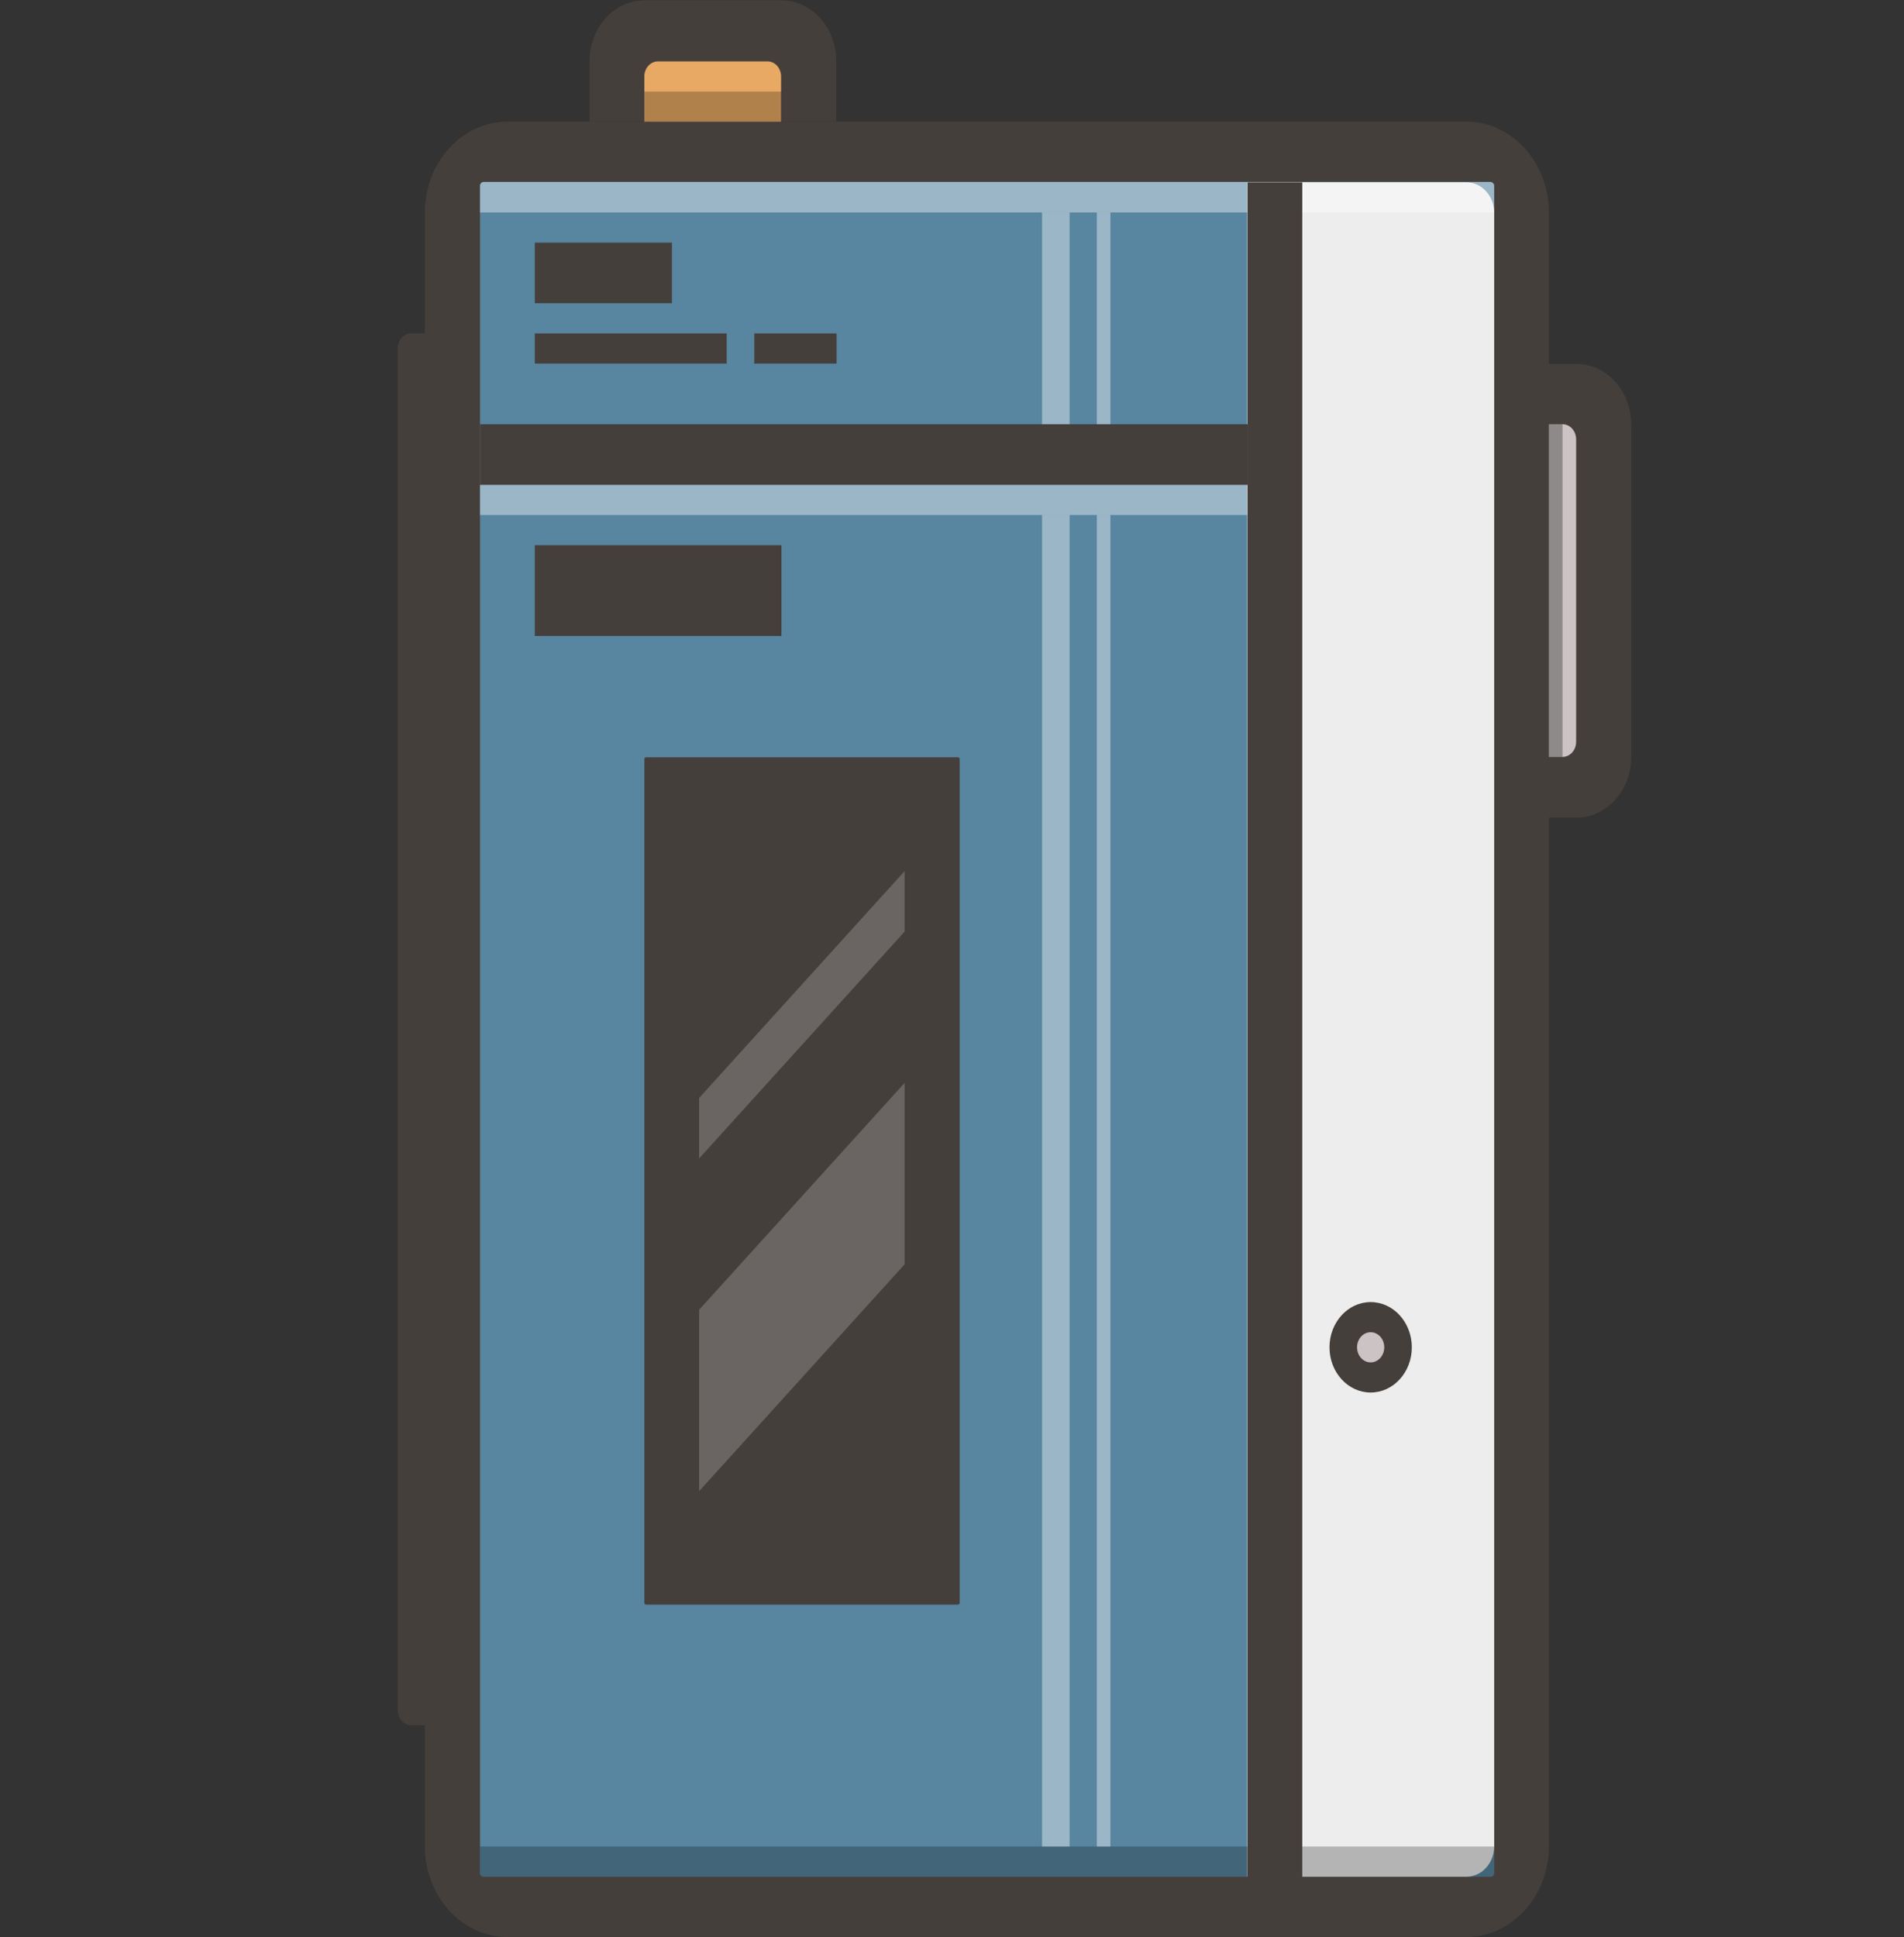 <?xml version="1.0" encoding="utf-8"?>
<!-- Generator: Adobe Illustrator 18.1.1, SVG Export Plug-In . SVG Version: 6.00 Build 0)  -->
<svg version="1.1" id="Layer_1" xmlns="http://www.w3.org/2000/svg" xmlns:xlink="http://www.w3.org/1999/xlink" x="0px" y="0px"
	 viewBox="0 0 518 527" enable-background="new 0 0 518 527" xml:space="preserve">
<rect x="0" y="0" width="518" height="527" fill="#333333" stroke="none"/>
<g>
	<g>
		<defs>
			<path id="SVGID_1_" d="M428.9,99h-7.5V57.8c0-13.6-10-24.7-22.4-24.7H227.5V16.6c0-9.1-6.7-16.5-14.9-16.5h-37.3
				c-8.2,0-14.9,7.4-14.9,16.5v16.5H138c-12.3,0-22.4,11.1-22.4,24.7v32.9h-3.7c-2.1,0-3.7,1.9-3.7,4.1v370.4c0,2.3,1.7,4.1,3.7,4.1
				h3.7v32.9c0,13.6,10,24.7,22.4,24.7h261c12.3,0,22.4-11.1,22.4-24.7V222.4h7.5c8.2,0,14.9-7.4,14.9-16.5v-90.5
				C443.8,106.3,437.1,99,428.9,99z"/>
		</defs>
		<clipPath id="SVGID_2_">
			<use xlink:href="#SVGID_1_"  overflow="visible"/>
		</clipPath>
		<g clip-path="url(#SVGID_2_)">
			<g>
				<defs>
					<rect id="SVGID_3_" x="190.2" y="222.4" width="55.9" height="197.6"/>
				</defs>
				<clipPath id="SVGID_4_">
					<use xlink:href="#SVGID_3_"  overflow="visible"/>
				</clipPath>
			</g>
			<g>
				<defs>
					<path id="SVGID_5_" d="M405.5,510.5H131.6c-0.6,0-1-0.4-1-1v-459c0-0.5,0.4-1,1-1h273.9c0.5,0,1,0.5,1,1v459
						C406.5,510.1,406,510.5,405.5,510.5z"/>
				</defs>
				<clipPath id="SVGID_6_">
					<use xlink:href="#SVGID_5_"  overflow="visible"/>
				</clipPath>
			</g>
		</g>
	</g>
	<g>
		<defs>
			<path id="SVGID_7_" d="M428.9,99h-7.5V57.8c0-13.6-10-24.7-22.4-24.7H227.5V16.6c0-9.1-6.7-16.5-14.9-16.5h-37.3
				c-8.2,0-14.9,7.4-14.9,16.5v16.5H138c-12.3,0-22.4,11.1-22.4,24.7v32.9h-3.7c-2.1,0-3.7,1.9-3.7,4.1v370.4c0,2.3,1.7,4.1,3.7,4.1
				h3.7v32.9c0,13.6,10,24.7,22.4,24.7h261c12.3,0,22.4-11.1,22.4-24.7V222.4h7.5c8.2,0,14.9-7.4,14.9-16.5v-90.5
				C443.8,106.3,437.1,99,428.9,99z"/>
		</defs>
		<clipPath id="SVGID_8_">
			<use xlink:href="#SVGID_7_"  overflow="visible"/>
		</clipPath>
		<g clip-path="url(#SVGID_8_)">
			<g>
				<path fill="#453F3C" d="M406.5,99h22.4c8.2,0,14.9,7.4,14.9,16.5V206c0,9.1-6.7,16.5-14.9,16.5h-22.4V99z"/>
				<path fill="#CCC4C4" d="M406.5,115.4h18.6c2.1,0,3.7,1.9,3.7,4.1v82.3c0,2.3-1.7,4.1-3.7,4.1h-18.6V115.4z"/>
				<rect x="421.4" y="115.4" opacity="0.3" width="3.7" height="90.5"/>
			</g>
			<path fill="#453F3C" d="M138,527c-12.3,0-22.4-11.1-22.4-24.7V57.8c0-13.6,10-24.7,22.4-24.7h261c12.3,0,22.4,11.1,22.4,24.7
				v444.5c0,13.6-10,24.7-22.4,24.7H138z"/>
			<path fill="#5885A0" d="M405.5,510.5H131.6c-0.6,0-1-0.4-1-1v-459c0-0.5,0.4-1,1-1h273.9c0.5,0,1,0.5,1,1v459
				C406.5,510.1,406,510.5,405.5,510.5z"/>
			<path fill="#EDEDED" d="M339.4,49.6H399c4.1,0,7.5,3.7,7.5,8.2v444.5c0,4.5-3.4,8.2-7.5,8.2h-59.7V49.6z"/>
			<g>
				<rect x="145.5" y="66" fill="#453F3C" width="37.3" height="16.5"/>
				<rect x="145.5" y="90.7" fill="#453F3C" width="52.2" height="8.2"/>
				<rect x="205.2" y="90.7" fill="#453F3C" width="22.4" height="8.2"/>
			</g>
			<path fill="#453F3C" d="M108.7,469.4h13.9c0.3,0,0.5-0.2,0.5-0.5V91.2c0-0.3-0.2-0.5-0.5-0.5h-13.9c-0.3,0-0.5,0.2-0.5,0.5v377.7
				C108.2,469.2,108.4,469.4,108.7,469.4z"/>
			<path fill="#453F3C" d="M260.6,436.5h-84.8c-0.3,0-0.5-0.2-0.5-0.5V206.5c0-0.3,0.2-0.5,0.5-0.5h84.8c0.3,0,0.5,0.2,0.5,0.5V436
				C261.1,436.2,260.9,436.5,260.6,436.5z"/>
			<g>
				<path fill="#453F3C" d="M160.4,33.1V16.6c0-9.1,6.7-16.5,14.9-16.5h37.3c8.2,0,14.9,7.4,14.9,16.5v16.5H160.4z"/>
				<path fill="#E8A964" d="M175.3,33.1V20.8c0-2.3,1.7-4.1,3.7-4.1h29.8c2.1,0,3.7,1.9,3.7,4.1v12.3H175.3z"/>
				<rect x="175.3" y="24.9" opacity="0.24" width="37.3" height="8.2"/>
			</g>
			<rect x="145.5" y="148.3" fill="#453F3C" width="67.1" height="24.7"/>
			<g>
				<rect x="130.6" y="115.4" fill="#453F3C" width="208.8" height="16.5"/>
				<rect x="130.6" y="131.9" opacity="0.4" fill="#FFFFFF" width="208.8" height="8.2"/>
			</g>
			<ellipse fill="#453F3C" cx="372.9" cy="366.5" rx="11.2" ry="12.3"/>
			<g>
				<defs>
					<rect id="SVGID_9_" x="190.2" y="222.4" width="55.9" height="197.6"/>
				</defs>
				<clipPath id="SVGID_10_">
					<use xlink:href="#SVGID_9_"  overflow="visible"/>
				</clipPath>
				<g opacity="0.2" clip-path="url(#SVGID_10_)">
					<path fill="#FFFFFF" d="M180.9,415.9h-44.7l171.5-189.3h44.7L180.9,415.9z"/>
					<path fill="#FFFFFF" d="M98.9,415.9H84l171.5-189.3h14.9L98.9,415.9z"/>
				</g>
			</g>
			<ellipse fill="#CCC4C4" cx="372.9" cy="366.5" rx="3.7" ry="4.1"/>
			<g>
				<defs>
					<path id="SVGID_11_" d="M405.5,510.5H131.6c-0.6,0-1-0.4-1-1v-459c0-0.5,0.4-1,1-1h273.9c0.5,0,1,0.5,1,1v459
						C406.5,510.1,406,510.5,405.5,510.5z"/>
				</defs>
				<clipPath id="SVGID_12_">
					<use xlink:href="#SVGID_11_"  overflow="visible"/>
				</clipPath>
				<rect x="115.7" y="502.3" opacity="0.24" clip-path="url(#SVGID_12_)" width="305.7" height="24.7"/>
				<rect x="115.7" y="33.1" opacity="0.4" clip-path="url(#SVGID_12_)" fill="#FFFFFF" width="305.7" height="24.7"/>
			</g>
			<rect x="339.4" y="49.6" fill="#453F3C" width="14.9" height="461"/>
			<g>
				<rect x="283.5" y="57.8" opacity="0.4" fill="#FFFFFF" width="7.5" height="57.6"/>
				<rect x="298.4" y="57.8" opacity="0.4" fill="#FFFFFF" width="3.7" height="57.6"/>
			</g>
			<g>
				<rect x="283.5" y="140.1" opacity="0.4" fill="#FFFFFF" width="7.5" height="362.2"/>
				<rect x="298.4" y="140.1" opacity="0.4" fill="#FFFFFF" width="3.7" height="362.2"/>
			</g>
		</g>
	</g>
	<g>
		<defs>
			<path id="SVGID_13_" d="M428.9,99h-7.5V57.8c0-13.6-10-24.7-22.4-24.7H227.5V16.6c0-9.1-6.7-16.5-14.9-16.5h-37.3
				c-8.2,0-14.9,7.4-14.9,16.5v16.5H138c-12.3,0-22.4,11.1-22.4,24.7v32.9h-3.7c-2.1,0-3.7,1.9-3.7,4.1v370.4c0,2.3,1.7,4.1,3.7,4.1
				h3.7v32.9c0,13.6,10,24.7,22.4,24.7h261c12.3,0,22.4-11.1,22.4-24.7V222.4h7.5c8.2,0,14.9-7.4,14.9-16.5v-90.5
				C443.8,106.3,437.1,99,428.9,99z"/>
		</defs>
		<clipPath id="SVGID_14_">
			<use xlink:href="#SVGID_13_"  overflow="visible"/>
		</clipPath>
		<g clip-path="url(#SVGID_14_)">
			<g>
				<defs>
					<rect id="SVGID_15_" x="190.2" y="222.4" width="55.9" height="197.6"/>
				</defs>
				<clipPath id="SVGID_16_">
					<use xlink:href="#SVGID_15_"  overflow="visible"/>
				</clipPath>
			</g>
			<g>
				<defs>
					<path id="SVGID_17_" d="M405.5,510.5H131.6c-0.6,0-1-0.4-1-1v-459c0-0.5,0.4-1,1-1h273.9c0.5,0,1,0.5,1,1v459
						C406.5,510.1,406,510.5,405.5,510.5z"/>
				</defs>
				<clipPath id="SVGID_18_">
					<use xlink:href="#SVGID_17_"  overflow="visible"/>
				</clipPath>
			</g>
		</g>
	</g>
</g>
</svg>
